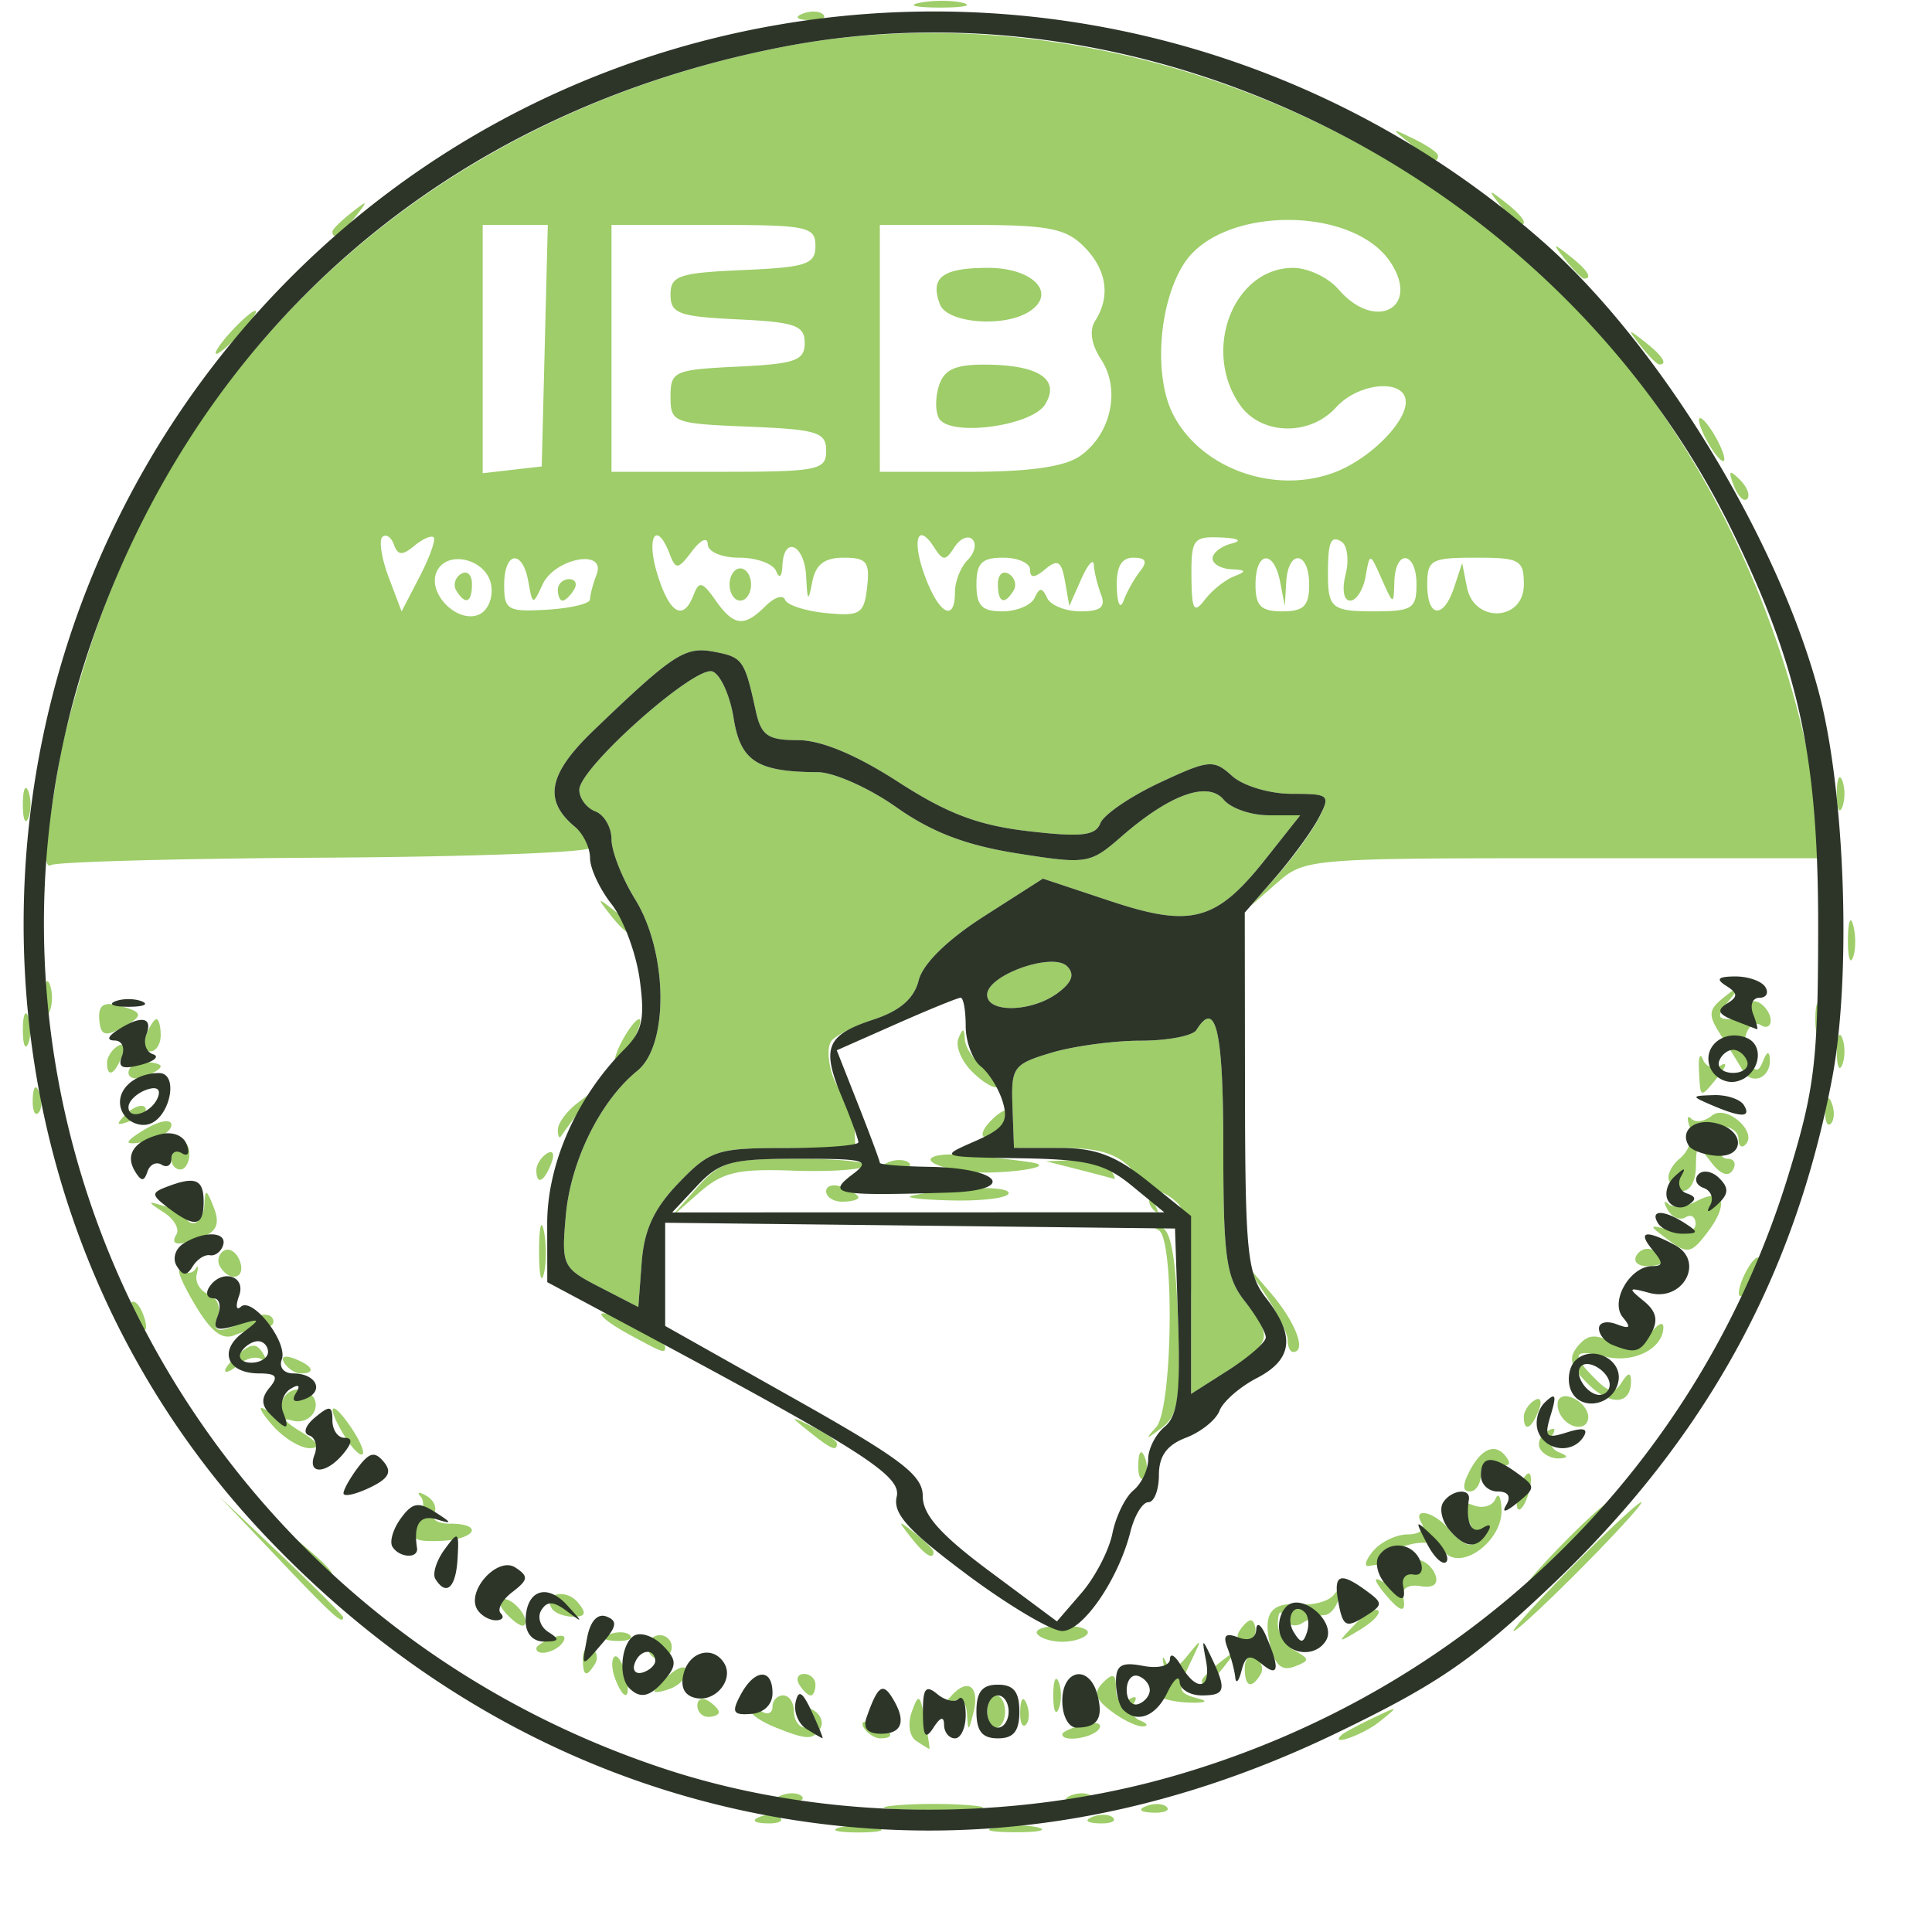 <svg xmlns="http://www.w3.org/2000/svg" viewBox="0 0 180 180">
    <path fill="#9ecd69"
        d="M78.222 170.268c.962-.251 2.537-.251 3.5 0 .962.252.175.458-1.75.458s-2.713-.206-1.75-.458zm14.512-.018c1.243-.239 3.043-.23 4 .02.956.25-.062.447-2.262.435-2.2-.01-2.982-.215-1.738-.455zm-21.95-.976c.722-.288 1.585-.253 1.917.08.332.332-.258.568-1.312.525-1.165-.048-1.402-.285-.605-.605zm31 0c.722-.288 1.585-.253 1.917.08.332.332-.258.568-1.312.525-1.165-.048-1.402-.285-.605-.605zm-18.562-1.045c2.062-.216 5.437-.216 7.5 0 2.062.216.375.392-3.75.392s-5.813-.176-3.75-.392zm23.562.046c.722-.29 1.585-.254 1.917.078.332.333-.258.57-1.312.526-1.165-.048-1.402-.285-.605-.605zm-34-1c.722-.29 1.585-.254 1.917.078.332.333-.258.57-1.312.526-1.165-.048-1.402-.285-.605-.605zm27 0c.722-.29 1.585-.254 1.917.078.332.333-.258.57-1.312.526-1.165-.048-1.402-.285-.605-.605zm-14.426-5.083c-.632-.417-.809-1.587-.409-2.706.625-1.748.764-1.662 1.225.75.286 1.497.47 2.715.41 2.706-.062-.008-.613-.346-1.226-.75zm-13.136-1.266c-1.238-.497-2.25-1.17-2.25-1.495 0-.325.45-.313 1 .027s1 .141 1-.441c0-.583.45-1.06 1-1.06s1 .676 1 1.5c0 .826.476 1.5 1.059 1.5.582 0 .738-.519.345-1.154-.445-.721-.274-.883.458-.43.644.397.912 1.142.595 1.654-.684 1.106-1.238 1.093-4.207-.1zm8.257.043c-.35-.567.051-.734.94-.393 1.733.665 2.05 1.382.612 1.382-.518 0-1.216-.445-1.552-.989zm18.493.605c0-.21.9-.619 2.001-.907 1.101-.287 1.75-.115 1.441.384-.538.87-3.442 1.312-3.442.523zm26.083.019c.23-.2 1.542-.9 2.917-1.555 2.357-1.123 2.389-1.102.559.364-1.593 1.277-4.848 2.392-3.476 1.191zm-34.967-1.944c-.073-1.142-.578-1.549-1.366-1.104-.993.56-.996.432-.017-.624 1.533-1.653 2.6-.728 1.971 1.708-.45 1.744-.478 1.745-.588.02zm1.884-.191c0-.825.375-1.5.833-1.5.459 0 .834.675.834 1.5s-.375 1.5-.834 1.5c-.458 0-.833-.675-.833-1.5zm3.079-.084c.048-1.165.285-1.402.604-.604.289.722.253 1.584-.079 1.917-.332.332-.569-.259-.525-1.313zm8.475.048c-1.51-1.142-1.679-1.74-.75-2.668.928-.928 1.196-.802 1.196.563 0 1.075.449 1.481 1.154 1.045.683-.422.885-.276.494.356-.363.588-.095 1.297.596 1.575.69.279.806.528.256.554-.55.026-1.876-.615-2.946-1.425zm-38.554-.523c0-.583.45-.781 1-.441s1 .816 1 1.059c0 .242-.45.44-1 .44s-1-.476-1-1.058zm33.158-.941c0-1.375.227-1.938.504-1.25.278.687.278 1.812 0 2.5-.277.687-.504.125-.504-1.25zm9.107-.38c-.323-.524-.024-.59.687-.15.932.576 1.106.158.664-1.595-.329-1.307-.331-1.79-.006-1.072.45.99.94.87 2.046-.5 1.345-1.668 1.375-1.64.4.38-1.394 2.885-1.355 3.091.694 3.632.962.254.477.41-1.08.348-1.556-.062-3.088-.531-3.404-1.043zm-49.92-1.164c-.326-.848-.369-1.766-.096-2.04.273-.272.737.422 1.03 1.544.623 2.383-.069 2.75-.934.496zm3.655 1.135c0-.19.675-.907 1.5-1.591.864-.718 1.5-.815 1.5-.23 0 .559-.675 1.275-1.5 1.591-.825.317-1.5.42-1.5.23zm13.5-.591c-.34-.55-.142-1 .44-1 .583 0 1.06.45 1.06 1s-.199 1-.441 1c-.243 0-.72-.45-1.06-1zm37.5-.378c0-.208.787-.995 1.75-1.75 1.586-1.244 1.621-1.208.377.378-1.306 1.665-2.127 2.195-2.127 1.372zm4-1.181c0-.858.457-1.277 1.016-.931.56.345.758 1.047.441 1.559-.857 1.387-1.457 1.128-1.457-.628zm-61.667-.897c0-.801.383-1.22.85-.931.467.288.59.944.274 1.456-.808 1.308-1.124 1.16-1.124-.525zm64.083-1.023c-.788-3.14-.025-4.236 2.792-4.009 1.26.101 2.664-.31 3.118-.914.53-.706.68-.562.417.402-.226.825-.822 1.506-1.326 1.515-.505.008-1.441.349-2.082.756-.64.408-1.392.176-1.67-.515-.314-.777-.537-.608-.586.444-.044.935.645 2.106 1.53 2.6 1.473.825 1.473.954.01 1.515-1.122.431-1.779-.103-2.203-1.794zm-57.863.564a1.117 1.117 0 01.361-1.533 1.117 1.117 0 011.533.362c.322.521.16 1.21-.362 1.533-.52.322-1.21.159-1.532-.362zm-10.553-.478c0-.217.698-.661 1.552-.989.89-.341 1.291-.174.94.393-.586.95-2.492 1.405-2.492.596zm6.812-1.29c.722-.29 1.585-.254 1.917.078.332.333-.258.569-1.312.526-1.165-.048-1.402-.285-.605-.605zm39.842-.067c-.255-.413.8-.75 2.346-.75 1.545 0 2.6.337 2.345.75-.255.412-1.31.75-2.345.75-1.035 0-2.09-.338-2.346-.75zm18.846-.25c.34-.55.816-1 1.059-1 .242 0 .44.45.44 1s-.476 1-1.058 1c-.583 0-.781-.45-.441-1zm10.726-.58c.95-.99 1.941-1.586 2.205-1.323.263.263-.514 1.074-1.727 1.802-2.106 1.265-2.127 1.244-.478-.478zm-79.016-1.021c-.709-.77-.848-1.4-.309-1.4 1.039 0 2.542 1.903 1.949 2.466-.193.183-.93-.297-1.64-1.066zm99.29-4.4c3.265-3.3 6.162-6 6.437-6 .275 0-2.172 2.7-5.437 6-3.266 3.3-6.163 6-6.438 6-.275 0 2.172-2.7 5.438-6zm-120.534-.75l-5.466-5.75 5.75 5.466c3.162 3.007 5.75 5.594 5.75 5.75 0 .743-.956-.123-6.034-5.465zm25.474 4.653c-.866-1.4 1.316-1.901 2.43-.558.83.998.724 1.322-.43 1.322-.84 0-1.74-.344-2-.764zm77.432-1.594c-.782-.964-.864-1.388-.191-.984.65.39 1.463.25 1.809-.308.588-.952-.823-1.475-2.91-1.078-.505.096-.337-.526.373-1.382.71-.856 2.163-1.556 3.228-1.556 1.065 0 1.659-.45 1.319-1-.978-1.582 1.12-1.163 2.5.5 1.876 2.26 3.23 1.8 1.919-.652-.97-1.811-.906-2.057.4-1.556.853.327 1.77.058 2.037-.599.267-.656.521-.206.565 1 .105 2.925-3.8 5.787-5.339 3.913-.715-.87-1.93-1.06-3.582-.561-2.29.692-2.03.987 1.167 1.33.641.068 1.364.718 1.606 1.443.279.837-.239 1.202-1.417 1-1.073-.184-1.75.209-1.606.932.341 1.707-.247 1.568-1.878-.442zm16.628-4.308c2.148-2.2 4.13-4 4.406-4 .275 0-1.258 1.8-3.406 4s-4.131 4-4.406 4c-.275 0 1.258-1.8 3.406-4zm-117.095.75l-1.905-2.25 2.25 1.905c2.114 1.79 2.705 2.595 1.905 2.595-.19 0-1.202-1.013-2.25-2.25zm56.467-1.5c-1.244-1.586-1.208-1.622.378-.378.962.755 1.75 1.542 1.75 1.75 0 .823-.821.293-2.128-1.372zm-45.865-1.265c.508-.947.6-2.079.208-2.514-.393-.436-.145-.464.551-.063.697.402 1.008 1.149.691 1.66-.316.513.351.932 1.484.932 3.235 0 2.4 1.487-.9 1.604-2.5.088-2.814-.161-2.034-1.619zm102.372-2.365c.126-.86.509-1.842.85-2.183.342-.341.518.082.391.942-.126.86-.508 1.842-.85 2.183-.34.342-.517-.082-.39-.942zm-4.38-2.62c1.164-2.174 2.53-2.57 3.494-1.012.35.567-.051.735-.941.393-1.006-.386-1.552-.03-1.552 1.012 0 .883-.466 1.607-1.035 1.607-.702 0-.69-.644.035-2zm-30.92-.584c.048-1.165.285-1.402.604-.604.289.722.253 1.584-.079 1.917-.332.332-.569-.259-.525-1.313zm-73.867-2.448c-1.79-2.868-1.473-3.786.39-1.126.881 1.258 1.426 2.462 1.212 2.677-.214.214-.935-.484-1.602-1.551zm111.33 1.1c-.316-.511-.048-1.256.596-1.654.698-.431.904-.292.51.346-.363.588-.095 1.297.596 1.575.899.363.917.53.065.586-.655.043-1.45-.34-1.766-.852zm-118.137-2.24c-1.048-1.195-1.39-1.872-.76-1.506.63.366 1.4 0 1.712-.811a1.586 1.586 0 012.042-.912c2.018.775.85 3.4-1.232 2.768-.917-.278-.542.185.833 1.028 1.706 1.047 1.994 1.545.905 1.57-.877.019-2.452-.943-3.5-2.137zm50.036.616c-1.864-1.493-1.852-1.511.309-.464 1.237.6 2.25 1.3 2.25 1.555 0 .765-.519.544-2.559-1.09zm32.309-.443c1.533-1.72 1.728-17.598.225-18.343-.564-.28-.451-.393.25-.253.885.178 1.362 2.857 1.562 8.772.243 7.218.014 8.723-1.5 9.871-1.525 1.157-1.604 1.15-.537-.047zm34.25-.942c0-.518.445-1.216.988-1.552.567-.35.735.05.393.94-.664 1.733-1.381 2.05-1.381.612zm3.459-.126c-.363-.587-.42-1.307-.126-1.6.717-.716 2.667.546 2.667 1.726 0 1.278-1.727 1.192-2.541-.126zm2.51-2.964c-1.657-1.657-1.854-2.403-.931-3.515.905-1.091 1.642-1.16 3.238-.307 1.672.895 2.32.76 3.395-.712.73-1 1.329-1.337 1.329-.749 0 1.998-2.774 3.408-5.404 2.748-3.01-.755-3.25-.231-.95 2.068 1.328 1.329 1.806 1.39 2.484.321.577-.91.844-.952.855-.132.028 2.246-1.913 2.38-4.016.278zm-36.97-7.315c0-5.087-.46-8.715-1.2-9.454-1.578-1.579-3.115-1.544-2.198.05.396.687.385.95-.024.583-.41-.367-.594-.882-.41-1.145.183-.263-.524-1.426-1.572-2.583-1.408-1.556-3.104-2.107-6.5-2.111l-4.595-.006-.143-3.868c-.134-3.647.073-3.933 3.616-4.994 2.068-.62 5.818-1.126 8.334-1.126s4.853-.45 5.193-1c1.809-2.927 2.5.076 2.5 10.865 0 10.35.255 12.19 2 14.407 2.64 3.356 2.523 3.84-1.542 6.432l-3.458 2.204zm-90 6.09c0-.275.636-1.026 1.412-1.67 1.087-.903 1.583-.873 2.16.127.412.714.381.965-.069.557-.45-.407-1.422-.24-2.16.373-.738.612-1.342.888-1.342.613zm5.508-.733c-.35-.567.051-.734.94-.393 1.733.665 2.05 1.382.612 1.382-.518 0-1.216-.445-1.552-.989zm32.243-2.583c-3.739-2.029-3.511-2.873.25-.928 1.65.853 3 1.764 3 2.025 0 .644-.108.607-3.25-1.097zm61.25.476c0-.603-.937-2.515-2.083-4.25l-2.082-3.154 2.577 3c2.326 2.706 3.386 5.5 2.088 5.5-.275 0-.5-.493-.5-1.096zm-101.87-3.408c-1.173-1.99-1.721-3.362-1.217-3.05.504.311 1.106.226 1.338-.19.231-.416.277-.177.102.531-.176.709.32 1.534 1.1 1.833.782.3 1.176 1.183.877 1.962-.642 1.673.107 1.789 2.675.415 1.03-.552 2.106-.627 2.39-.167.284.46-.026.858-.69.884-.662.026-1.933.351-2.823.723-1.168.487-2.212-.332-3.752-2.941zm-5.671 1.437c-.363-.587-.445-1.28-.183-1.543.262-.262.743.218 1.069 1.066.676 1.763.1 2.073-.886.477zm43.45-2.969c-3.485-1.795-3.58-1.992-3.168-6.657.449-5.102 3.216-10.704 6.668-13.502 2.957-2.396 2.845-11.04-.208-15.98-1.21-1.96-2.201-4.473-2.201-5.586 0-1.114-.675-2.284-1.5-2.601-.825-.317-1.5-1.22-1.5-2.007 0-2.05 10.802-11.645 12.414-11.026.743.285 1.625 2.237 1.96 4.338.644 4.025 2.184 5.015 7.847 5.043 1.496.007 4.789 1.476 7.317 3.264 3.298 2.331 6.485 3.548 11.28 4.305 6.485 1.024 6.77.978 9.682-1.563 4.512-3.938 8.068-5.218 9.546-3.436.66.794 2.531 1.444 4.16 1.444h2.962l-3.232 4.08c-4.596 5.803-6.907 6.425-14.489 3.902l-6.254-2.081-5.477 3.503c-3.419 2.188-5.709 4.43-6.096 5.972-.422 1.68-1.732 2.835-4.106 3.619-1.917.633-3.747 1.572-4.065 2.086-.728 1.179.458 5.093 1.373 4.531.373-.229.726.89.784 2.486l.107 2.902h-6.66c-6.205 0-6.875.222-9.795 3.25-2.292 2.376-3.219 4.367-3.446 7.407l-.312 4.157zm106.121.536c0-.55.437-1.675.97-2.5.533-.825.97-1.05.97-.5s-.437 1.675-.97 2.5c-.533.825-.97 1.05-.97.5zm-111.778-4c.011-2.2.216-2.983.455-1.739.24 1.244.23 3.044-.02 4s-.446-.061-.435-2.261zm-29.71 1.569a1.086 1.086 0 01.337-1.495c.501-.31 1.17.11 1.485.931.621 1.62-.881 2.085-1.821.564zm131.968-1.086c.345-.559 1.047-.757 1.559-.44 1.387.857 1.128 1.457-.628 1.457-.858 0-1.277-.458-.931-1.017zm2.966-1.408c-1.927-1.44-1.92-1.462.274-.909 1.379.347 2.25.112 2.25-.609 0-.646-.419-.917-.931-.6-.512.316-1.26.005-1.66-.691-.402-.697-.373-.945.062-.552.436.394 1.605.28 2.6-.252 2.526-1.352 3.1.16 1.077 2.841-1.537 2.038-1.88 2.11-3.672.772zm-139.014-.514c.319-.516-.217-1.45-1.191-2.075-1.528-.981-1.54-1.066-.086-.618.927.286 1.866.207 2.086-.175.22-.381.264-.13.096.557-.167.687.132 1.25.664 1.25.533 0 1-.788 1.04-1.75.059-1.484.19-1.446.862.25.566 1.427.33 2.194-.82 2.68-2.354.991-3.31.949-2.651-.119zm48.462-4.311c2.21-2.507 3.043-2.75 9.417-2.75 3.846 0 6.693.298 6.328.664-.365.365-3.422.564-6.792.443-5.161-.186-6.54.142-8.752 2.086l-2.625 2.307zm12.076.281c0-.533.675-.71 1.5-.393.825.317 1.5.752 1.5.969 0 .216-.675.393-1.5.393s-1.5-.436-1.5-.969zm8 .41c3.786-.824 9-.963 9-.24 0 .439-2.363.746-5.25.683-2.888-.064-4.575-.263-3.75-.443zm70.57-1.328c-.302-.488.142-1.46.986-2.16.844-.7 1.266-1.976.937-2.833-.33-.858-.279-1.24.112-.849s1.255.26 1.92-.292c1.312-1.089 4.31 1.519 3.117 2.711-.353.354-.642.118-.642-.524 0-.641-.675-1.166-1.5-1.166s-1.5.476-1.5 1.059c0 .582.52.738 1.154.345.716-.442.883-.274.441.441-.392.635-.21 1.155.405 1.155s.823.477.463 1.06c-.414.67-1.16.393-2.027-.75-1.294-1.706-1.374-1.68-1.404.44-.032 2.253-1.433 3.029-2.462 1.363zm-105.57-1.054c0-.518.445-1.216.988-1.552.567-.35.735.05.393.94-.664 1.733-1.381 2.05-1.381.612zm40 .125c-4.738-.67-4.165-1.957.663-1.489 2.66.259 5.287.583 5.837.722 1.8.453-3.936 1.13-6.5.767zm10.5-.184l-3-.764 2.69-.118c1.48-.065 2.97.332 3.31.882.34.55.479.946.309.881-.17-.065-1.66-.462-3.31-.881zm-84.5-.941c0-.518.375-1.173.833-1.456.459-.284.834.14.834.94 0 .801-.375 1.457-.834 1.457-.458 0-.833-.424-.833-.941zm66.812.257c.722-.288 1.585-.253 1.917.08.332.332-.258.568-1.312.525-1.165-.048-1.402-.285-.605-.605zM11.972 106.4c0-.204.9-.853 2-1.441 1.105-.592 2-.66 2-.152 0 .505-.9 1.154-2 1.441-1.1.288-2 .356-2 .152zm40-1.152c0-.575.787-1.662 1.75-2.417 1.619-1.27 1.64-1.222.283.628-.807 1.1-1.595 2.187-1.75 2.416-.156.23-.283-.053-.283-.627zm40.21-.689c.71-.77 1.447-1.249 1.64-1.066.593.563-.91 2.466-1.949 2.466-.539 0-.4-.63.31-1.4zm-80.477-.725c.679-.683 1.485-.99 1.793-.682.308.308-.247.867-1.233 1.242-1.425.543-1.54.428-.56-.56zm158.346-.459c.048-1.165.285-1.402.604-.604.289.722.253 1.584-.079 1.917-.332.332-.569-.259-.525-1.313zm-167-1c.048-1.165.285-1.402.604-.604.289.722.253 1.584-.079 1.917-.332.332-.569-.259-.525-1.313zm87.566-2.48c-1.02-.992-1.619-2.396-1.33-3.12.417-1.042.543-1.027.606.073.043.765.866 1.965 1.827 2.669.962.703 1.524 1.482 1.25 1.73-.274.25-1.333-.359-2.353-1.351zm67.67-.186c-.061-1.238.106-1.685.372-.994.266.69 1.008.942 1.648.558.64-.384.547.063-.208.994-1.721 2.122-1.68 2.135-1.812-.558zm-146.315.218c0-.533.675-.968 1.5-.968s1.5.176 1.5.393c0 .216-.675.652-1.5.968-.825.317-1.5.14-1.5-.393zm150.391-.202c-.41-.697-1.352-2.215-2.091-3.375-1.166-1.828-1.109-2.295.427-3.5 1.612-1.265 1.648-1.232.4.359-1.185 1.511-1.15 1.75.25 1.75.893 0 1.623-.477 1.623-1.06 0-.582.45-.78 1-.44s1 1.068 1 1.618-.403.75-.895.446c-1.234-.762-2.1 1.827-1.134 3.39.627 1.013.897.994 1.329-.091.342-.86.571-.924.62-.172.118 1.771-1.67 2.531-2.529 1.075zM9.972 99.017c0-.518.445-1.216.988-1.552.567-.35.735.05.393.94-.664 1.733-1.381 2.05-1.381.612zm161.158-1.06c0-1.374.227-1.937.504-1.25.278.688.278 1.813 0 2.5-.277.688-.504.126-.504-1.25zm-113.158-1c.589-1.1 1.295-2 1.57-2 .275 0 .019.9-.57 2s-1.296 2-1.57 2c-.276 0-.019-.9.57-2zm-55.842-1c0-1.374.227-1.937.504-1.25.278.688.278 1.813 0 2.5-.277.688-.504.126-.504-1.25zm11.48.5c.317-.824.753-1.5.969-1.5.216 0 .393.676.393 1.5 0 .826-.436 1.5-.969 1.5-.532 0-.71-.674-.393-1.5zm-4.36-1.463c-.1-1.323.383-1.676 1.792-1.308 2.387.624 2.407.946.137 2.16-1.407.754-1.822.57-1.93-.852zm159.88-.036c0-1.375.227-1.938.504-1.25.278.687.278 1.812 0 2.5-.277.687-.504.125-.504-1.25zm-165-2c0-1.375.227-1.938.504-1.25.278.687.278 1.812 0 2.5-.277.687-.504.125-.504-1.25zm87.842-.281c0-1.835 6.12-4.004 7.458-2.644.725.737.452 1.494-.9 2.492-2.41 1.78-6.558 1.875-6.558.152zm80.195-5.22c.02-1.65.244-2.203.498-1.23.253.973.237 2.323-.037 3-.274.677-.482-.12-.461-1.77zm-115.323-2.25c-1.244-1.585-1.208-1.62.378-.377.962.755 1.75 1.542 1.75 1.75 0 .823-.821.293-2.128-1.372zm62.256-3.753c1.445-1.648 3.148-4.009 3.785-5.246 1.099-2.137.97-2.25-2.55-2.25-2.054 0-4.526-.743-5.546-1.666-1.724-1.56-2.153-1.519-6.778.647-2.716 1.272-5.189 2.966-5.495 3.763-.445 1.161-1.781 1.308-6.694.738-4.682-.543-7.565-1.634-12.15-4.597-3.913-2.53-7.17-3.885-9.336-3.885-2.816 0-3.419-.422-3.929-2.75-1.036-4.73-1.207-4.974-3.859-5.48-2.726-.522-3.786.169-11.225 7.305-4.26 4.086-4.732 6.533-1.743 9.014.765.636 1.392 1.507 1.392 1.937 0 .43-11.1.844-24.667.922-13.568.077-25.071.39-25.564.694-.51.315-.624-1.109-.266-3.294.348-2.117.858-5.198 1.134-6.848.277-1.65 1.434-5.925 2.573-9.5C17.594 31.4 41.446 10.525 72.81 4.392c28.833-5.637 61.605 7.1 79.814 31.021 8.705 11.436 14.737 25.93 16.77 40.295l.602 4.25h-24.198c-23.654 0-24.255.05-26.762 2.246l-2.564 2.246zM45.775 54.58c-.363-2.54-4.269-3.457-5.133-1.204-.757 1.972 1.94 4.669 3.912 3.912.862-.331 1.392-1.507 1.22-2.708zm-3.26.447c-.317-.512-.118-1.214.44-1.56.56-.345 1.017.074 1.017.932 0 1.756-.6 2.015-1.457.628zm28.805 1.44c.82-.82 1.64-1.085 1.822-.589.181.497 1.905 1.055 3.83 1.241 3.173.307 3.53.082 3.816-2.411.27-2.35-.046-2.75-2.18-2.75-1.794 0-2.619.633-2.93 2.25-.372 1.929-.453 1.857-.57-.5-.148-2.986-2.086-3.861-2.215-1-.047 1.045-.282 1.246-.583.5-.278-.688-1.817-1.25-3.421-1.25-1.65 0-2.931-.543-2.949-1.25-.018-.715-.648-.436-1.472.653-1.3 1.716-1.504 1.74-2.076.25-1.226-3.197-2.22-1.613-1.159 1.847 1.146 3.733 2.429 4.472 3.395 1.955.499-1.301.819-1.222 2.025.5 1.705 2.434 2.672 2.549 4.667.554zm-3.348-2.01c0-.824.45-1.5 1-1.5s1 .676 1 1.5c0 .826-.45 1.5-1 1.5s-1-.674-1-1.5zm-27.566-4.392c-.212-.216-1.028.14-1.813.792-1.108.92-1.53.895-1.887-.108-.253-.71-.74-1.037-1.08-.725-.34.31-.078 2 .585 3.755l1.204 3.19 1.688-3.256c.928-1.79 1.514-3.432 1.303-3.648zm14.566 5.779c0-.398.274-1.438.61-2.312.935-2.436-3.891-1.549-5.034.926-.894 1.937-.935 1.93-1.32-.25-.54-3.073-2.256-2.852-2.256.29 0 2.337.32 2.522 4 2.305 2.2-.13 4-.562 4-.96zm-3-.886c0-.55.476-1 1.059-1 .582 0 .78.45.44 1s-.816 1-1.058 1c-.243 0-.441-.45-.441-1zm37 .2c0-.99.532-2.333 1.183-2.984.651-.65.852-1.515.446-1.92-.406-.407-1.163-.077-1.684.733-.832 1.294-1.058 1.294-1.89 0-1.568-2.44-2.103-.617-.819 2.787 1.318 3.491 2.764 4.215 2.764 1.384zm7.417.55c.466-1 .7-1 1.166 0 .321.687 1.72 1.25 3.107 1.25 1.89 0 2.372-.397 1.917-1.582-.334-.87-.636-2.108-.67-2.75-.035-.643-.563-.043-1.174 1.332l-1.11 2.5-.404-2.309c-.327-1.869-.674-2.083-1.826-1.127-1.018.844-1.423.86-1.423.058 0-.617-1.125-1.122-2.5-1.122-2 0-2.5.5-2.5 2.5 0 1.977.505 2.5 2.417 2.5 1.329 0 2.679-.563 3-1.25zm-3.417-1.31c0-.857.457-1.276 1.016-.93.56.345.758 1.047.441 1.559-.857 1.387-1.457 1.128-1.457-.628zm13.257-1.19c.705-.893.524-1.25-.635-1.25-1.122 0-1.598.847-1.543 2.75.045 1.567.318 2.105.634 1.25.306-.825 1-2.063 1.544-2.75zm8.743.49c1.2-.466 1.149-.598-.25-.661-.963-.044-1.75-.496-1.75-1.006s.787-1.133 1.75-1.384c1.077-.281.692-.502-1-.573-2.537-.107-2.748.174-2.718 3.634.026 3.153.225 3.497 1.25 2.162.67-.873 1.893-1.85 2.718-2.171zm7 .76c0-3.109-1.95-3.337-2.136-.25l-.136 2.25-.434-2.25c-.587-3.048-2.294-2.862-2.294.25 0 2 .5 2.5 2.5 2.5s2.5-.5 2.5-2.5zm10 0c0-3.108-1.976-3.347-2.064-.25-.061 2.196-.09 2.19-1.173-.25-1.107-2.495-1.11-2.495-1.506-.25-.218 1.237-.864 2.25-1.435 2.25-.602 0-.781-1.026-.427-2.44.337-1.34.16-2.717-.391-3.058-.988-.61-1.254.027-1.254 2.998 0 3.193.372 3.5 4.25 3.5 3.6 0 4-.25 4-2.5zm3.51.25l.744-2.25.442 2.25c.668 3.393 5.304 3.175 5.304-.25 0-2.297-.367-2.5-4.5-2.5s-4.5.203-4.5 2.5c0 3.111 1.515 3.262 2.51.25zm-11.115-10.71c3.2-1.217 6.605-4.588 6.605-6.54 0-2.202-4.359-1.867-6.5.5-2.448 2.704-6.972 2.592-8.943-.223-3.576-5.105-.603-12.777 4.953-12.777 1.38 0 3.28.9 4.222 2 3.393 3.963 7.655 1.765 4.857-2.505-3.48-5.311-15.723-5.274-19.216.058-2.394 3.653-2.898 10.53-1.036 14.13 2.607 5.042 9.467 7.482 15.058 5.357zm-73.612-11.79l.282-11.25H44.972V44.09l2.75-.316 2.75-.316zM76.972 42c0-1.734-.821-1.99-7.25-2.25-6.988-.283-7.25-.384-7.25-2.793 0-2.369.33-2.516 6.25-2.798 5.375-.256 6.25-.565 6.25-2.202 0-1.638-.875-1.947-6.25-2.203-5.484-.26-6.25-.543-6.25-2.297 0-1.774.765-2.034 6.75-2.296 5.93-.26 6.75-.533 6.75-2.25 0-1.802-.74-1.954-9.5-1.954h-9.5v23h10c9.259 0 10-.145 10-1.957zm23.663.48c2.876-2.015 3.792-6.18 1.97-8.961-.94-1.434-1.14-2.731-.561-3.644 1.452-2.295 1.067-4.78-1.072-6.918-1.686-1.687-3.333-2-10.5-2h-8.5v23h8.277c5.682 0 8.94-.464 10.386-1.477zM87.5 39c-.36-.583-.372-1.957-.024-3.052.481-1.518 1.508-1.988 4.314-1.976 4.993.02 7.027 1.372 5.581 3.706-1.253 2.023-8.812 3.035-9.87 1.323zm.077-10.634c-.965-2.514.213-3.41 4.486-3.41 4.22 0 6.46 2.406 3.806 4.086-2.361 1.495-7.624 1.066-8.292-.676zM2.13 74.957c0-1.374.227-1.937.504-1.25.278.688.278 1.813 0 2.5-.277.688-.504.126-.504-1.25zm169-1c0-1.374.227-1.937.504-1.25.278.688.278 1.813 0 2.5-.277.688-.504.126-.504-1.25zm-9.594-28.706c-.543-1.425-.428-1.54.56-.56.683.678.99 1.485.683 1.793-.308.308-.867-.247-1.243-1.233zm-2.564-4.293c-.589-1.1-.846-2-.57-2 .274 0 .981.9 1.57 2 .589 1.1.845 2 .57 2s-.981-.9-1.57-2zm-6.128-8.75c-1.244-1.586-1.208-1.622.378-.378 1.666 1.306 2.195 2.128 1.372 2.128-.207 0-.995-.788-1.75-1.75zm-131.372-1.25c.995-1.1 2.035-2 2.31-2 .275 0-.315.9-1.31 2-.996 1.1-2.035 2-2.31 2-.275 0 .314-.9 1.31-2zm124.372-6.75c-1.244-1.586-1.208-1.622.378-.378 1.666 1.306 2.195 2.128 1.372 2.128-.207 0-.995-.788-1.75-1.75zM30.972 21.58c0-.208.787-.995 1.75-1.75 1.586-1.244 1.621-1.208.377.378-1.306 1.665-2.127 2.195-2.127 1.372zm108.872-2.372c-1.244-1.586-1.208-1.622.378-.378 1.666 1.306 2.195 2.128 1.372 2.128-.207 0-.995-.788-1.75-1.75zm-8.431-5.806c-1.864-1.493-1.852-1.511.309-.464 1.237.6 2.25 1.3 2.25 1.555 0 .765-.519.544-2.559-1.09zM74.784 1.274c.722-.288 1.585-.253 1.917.08.332.332-.258.568-1.312.525-1.165-.048-1.402-.285-.605-.605zM85.734.25c1.243-.239 3.043-.23 4 .02.956.25-.062.446-2.262.435-2.2-.01-2.982-.215-1.738-.455z" />
    <path fill="#2d3528"
        d="M76.65 169.942c-19.831-2.422-37.884-11.829-52.32-27.262-30.434-32.533-29.342-84.339 2.455-116.534C58.383-5.846 109.783-7.426 143.796 22.55c10.756 9.48 21.837 27.585 25.648 41.908 2.47 9.278 3.065 26.48 1.247 36.034-3.548 18.655-11.956 33.793-26.324 47.393-7.177 6.794-10.46 9.043-19.751 13.535-15.833 7.654-31.82 10.495-47.966 8.522zm32.851-4.521c27.559-7.986 48.809-28.805 57.124-55.963 2.444-7.98 2.757-10.587 2.769-23 .015-15.907-1.778-24.201-7.98-36.921-15.941-32.69-53.757-51.958-88.604-45.145-31.154 6.091-54.344 26.19-64.431 55.84-14.645 43.05 9.463 90.074 53.624 104.595 14.655 4.82 32.162 5.038 47.498.594zm-34.378-4.349c-.741-.47-1.191-1.582-1-2.471.263-1.22.632-1.008 1.505.87.636 1.367 1.086 2.48 1 2.471-.086-.008-.763-.4-1.505-.87zm5.617-1.079c1.01-2.87 1.48-3.25 2.342-1.892 1.386 2.187 1.025 3.428-.997 3.428-1.264 0-1.708-.506-1.345-1.536zm5.247-.408c-.012-2.29.257-2.647 1.327-1.759.738.613 1.638.818 2 .456.362-.362.658.317.658 1.509s-.45 2.167-1 2.167-1.007-.563-1.015-1.25c-.01-.834-.339-.75-.985.25-.75 1.16-.973.85-.985-1.373zm4.985-.127c0-1.834.533-2.5 2-2.5s2 .666 2 2.5c0 1.833-.533 2.5-2 2.5s-2-.667-2-2.5zm3 0c0-.825-.45-1.5-1-1.5s-1 .675-1 1.5.45 1.5 1 1.5 1-.675 1-1.5zm5-1c0-2.973 2.53-3.404 3.274-.558.572 2.184.017 3.058-1.94 3.058-.756 0-1.334-1.084-1.334-2.5zm-29.967-.562c1.3-2.43 2.967-2.515 2.967-.151 0 1.07-.803 1.847-2.002 1.938-1.683.127-1.837-.158-.965-1.787zm35.634 1.395c-.367-.367-.667-1.544-.667-2.617 0-1.54.525-1.85 2.5-1.472 1.445.277 2.513.01 2.53-.633.017-.611.49-.324 1.05.639 1.44 2.471 2.813 2.173 2.306-.5-.398-2.097-.362-2.114.523-.25 1.419 2.986 1.286 3.5-.91 3.5-1.1 0-2.03-.563-2.067-1.25-.037-.688-.556-.238-1.153 1-1.07 2.217-2.809 2.887-4.112 1.583zm2.483-1.833c0-.523-.484-1.112-1.075-1.309-.591-.197-1.075.392-1.075 1.309 0 .916.484 1.505 1.075 1.308.591-.197 1.075-.786 1.075-1.308zm-42.293.743c-1.078-.229-1.467-1.018-1.133-2.296.54-2.062 2.742-2.62 3.771-.955.937 1.516-.79 3.644-2.638 3.251zm-6.19-.91c-1.05-1.05-.779-4.146.429-4.893.603-.372 1.801.029 2.664.891 1.292 1.292 1.341 1.841.282 3.118-1.395 1.68-2.333 1.926-3.375.884zm2.408-2.608c-.124-1.196-1.495-.965-1.925.325-.22.66.14 1.02.8.8.66-.22 1.166-.727 1.125-1.125zm54.04 1.606c-.063-.642-.39-1.885-.726-2.761-.448-1.166-.18-1.427 1-.975.982.377 1.638.089 1.681-.738.039-.747.457-.457.93.643 1.296 3.016 1.157 3.875-.417 2.569-1.124-.933-1.512-.804-1.884.627-.257.992-.52 1.278-.583.635zm-60.373-3.76c.285-1.496.972-2.235 1.785-1.923 1.041.4.973.913-.326 2.43-2.054 2.399-2.017 2.412-1.46-.507zm64.594-.139c-.331-.862-.089-2.08.538-2.707 1.408-1.407 4.742 1.469 3.685 3.179-.998 1.615-3.531 1.332-4.223-.472zm2.268-2.162c-1.016-1.016-1.855.514-1.021 1.864.63 1.02.865 1.02 1.204.004.232-.695.15-1.535-.183-1.868zm-72.604.789c0-2.826 1.939-3.574 3.846-1.483 1.54 1.688 1.539 1.728-.007.57-1.248-.934-1.84-.955-2.378-.083-.395.638-.097 1.553.66 2.033 1.09.69 1.013.876-.371.888-1.071.01-1.75-.738-1.75-1.925zm41.13-4.31c-5.484-4.089-6.935-5.692-6.56-7.25.483-2.008-3.238-4.358-26.812-16.936l-5.742-3.063-.008-5.413c-.008-5.601 2.756-11.852 7.213-16.309 1.654-1.654 1.908-2.822 1.406-6.48-.336-2.455-1.515-5.612-2.62-7.016-1.104-1.403-2.007-3.336-2.007-4.295 0-.958-.627-2.262-1.392-2.898-2.99-2.48-2.516-4.928 1.743-9.014 7.439-7.136 8.5-7.827 11.225-7.306 2.652.507 2.823.75 3.86 5.48.51 2.329 1.112 2.75 3.928 2.75 2.166 0 5.423 1.356 9.337 3.886 4.584 2.963 7.467 4.054 12.149 4.597 4.913.57 6.249.423 6.694-.738.306-.797 2.779-2.49 5.495-3.763 4.625-2.166 5.054-2.207 6.778-.647 1.02.923 3.492 1.666 5.547 1.666 3.527 0 3.65.108 2.524 2.25-.65 1.237-2.465 3.728-4.035 5.534l-2.853 3.285.022 16.715c.02 15.05.217 16.965 1.978 19.216 2.734 3.496 2.474 5.703-.879 7.437-1.583.819-3.147 2.187-3.474 3.04-.328.854-1.732 1.985-3.122 2.513-1.78.677-2.525 1.705-2.525 3.485 0 1.388-.442 2.525-.981 2.525-.54 0-1.288 1.224-1.664 2.72-1.12 4.462-4.426 9.28-6.368 9.28-.998 0-4.984-2.363-8.857-5.25zm13.537-3.838c.316-1.576 1.195-3.382 1.953-4.011.76-.63 1.38-1.935 1.38-2.9 0-.966.691-2.33 1.537-3.03 1.21-1.005 1.475-3.106 1.25-9.873l-.287-8.597-23.75-.269-23.75-.268v9.616l12 6.756c10.027 5.645 12 7.143 12 9.112 0 1.728 1.667 3.597 6.25 7.006l6.25 4.65 2.297-2.662c1.263-1.464 2.555-3.953 2.87-5.53zm14.29-18.254c.024-.463-.857-1.986-1.957-3.385-1.745-2.218-2-4.056-2-14.407 0-10.789-.691-13.792-2.5-10.865-.34.55-2.677 1-5.193 1-2.516 0-6.266.506-8.334 1.126-3.543 1.061-3.75 1.347-3.616 4.994l.143 3.868 4.309.006c3.336.004 5.197.72 8.25 3.173l3.94 3.168v16.573l3.459-2.204c1.901-1.212 3.476-2.583 3.5-3.046zm-54.7-14.407c2.934-3.042 3.573-3.25 9.939-3.25 3.742 0 6.804-.24 6.804-.533 0-.292-.69-2.18-1.531-4.197-1.938-4.636-1.468-5.786 2.961-7.247 2.453-.81 3.765-1.951 4.19-3.647.387-1.541 2.677-3.784 6.096-5.972l5.477-3.503 6.254 2.081c7.582 2.523 9.893 1.901 14.489-3.901l3.232-4.081h-2.962c-1.629 0-3.5-.65-4.16-1.444-1.478-1.782-5.034-.502-9.546 3.436-2.912 2.54-3.197 2.587-9.683 1.563-4.794-.757-7.981-1.974-11.279-4.305-2.528-1.788-5.821-3.257-7.317-3.264-5.663-.028-7.203-1.018-7.846-5.043-.336-2.101-1.218-4.053-1.96-4.338-1.613-.619-12.415 8.976-12.415 11.026 0 .787.675 1.69 1.5 2.007.825.317 1.5 1.487 1.5 2.6 0 1.114.99 3.628 2.2 5.586 3.054 4.94 3.166 13.585.209 15.981-3.452 2.798-6.22 8.4-6.668 13.502-.411 4.665-.317 4.862 3.168 6.657l3.59 1.85.313-4.157c.227-3.04 1.154-5.03 3.446-7.407zm42.243.28c-2.554-2.093-4.114-2.476-10.5-2.576-7.438-.117-7.473-.13-4.191-1.563 2.734-1.194 3.194-1.83 2.649-3.668-.363-1.223-1.29-2.723-2.06-3.334-.769-.61-1.398-2.298-1.398-3.75s-.212-2.64-.472-2.64c-.259 0-2.962 1.102-6.006 2.448l-5.534 2.448 2.006 5.09c1.103 2.798 2.006 5.226 2.006 5.393 0 .168 2.075.336 4.611.375 6.636.1 8.247 2.202 1.839 2.399-10.544.324-11.442.156-9.009-1.684 1.766-1.336 1.309-1.468-5.076-1.468-6.191 0-7.293.294-9.365 2.5l-2.349 2.5 22.925-.005 22.924-.005-3-2.46zM98.53 92.526c1.351-.998 1.624-1.755.9-2.492-1.339-1.36-7.46.81-7.46 2.644 0 1.723 4.15 1.627 6.56-.152zm26.185 56.875c-.524-2.74.084-3.02 2.582-1.192 1.596 1.168 1.583 1.327-.204 2.442-1.663 1.038-1.971.876-2.378-1.25zm-80.243.56c-1.068-1.728 1.896-5 3.547-3.917 1.243.816 1.202 1.144-.283 2.282-.954.732-1.441 1.623-1.083 1.981.358.359.153.652-.456.652-.61 0-1.386-.45-1.725-.999zm84.535-2.459c-.664-.8-.918-1.926-.563-2.5.947-1.532 3.225-1.271 3.884.445.33.86.058 1.387-.643 1.25-.668-.131-1.102.324-.964 1.012.33 1.647-.232 1.58-1.714-.207zm-88.445-.396c-.29-.47.093-1.7.85-2.736 1.287-1.76 1.366-1.706 1.218.852-.158 2.711-1.053 3.526-2.068 1.884zm92.373-3.312c-1.145-2.233-1.118-2.26.61-.61.994.95 1.533 2.001 1.197 2.336-.335.336-1.148-.441-1.807-1.726zm-96.373.312c-.29-.47.061-1.657.78-2.64 1.082-1.48 1.634-1.579 3.218-.572 1.572 1 1.6 1.12.16.671-1.57-.488-2.217.428-1.868 2.644.163 1.03-1.64.948-2.29-.103zm98.445-1.604c-.664-.8-.918-1.926-.563-2.5.739-1.195 2.586-1.42 2.408-.293-.33 2.096.242 3.291 1.273 2.654.716-.442.883-.274.441.441-.958 1.55-2.102 1.454-3.559-.302zm5.33-2.293c.474-.787.174-1.25-.807-1.25-.858 0-1.56-.675-1.56-1.5 0-1.845 1.064-1.906 3.4-.198 1.709 1.25 1.709 1.362 0 2.75-1.098.89-1.494.967-1.032.198zm-108.334-1.095c.017-.36.633-1.448 1.368-2.417 1.061-1.398 1.554-1.498 2.393-.488.788.95.44 1.564-1.368 2.417-1.334.63-2.41.85-2.393.488zm-2.695-3.59c.303-.79.076-1.594-.503-1.787-.606-.202-.37-.919.556-1.687 1.367-1.135 1.61-1.092 1.61.286 0 .892.505 1.623 1.122 1.623.776 0 .738.463-.122 1.5-1.585 1.909-3.388 1.952-2.663.064zm113.999-2.133c-.331-.862-.041-2.1.643-2.75.983-.933 1.096-.688.535 1.166-.632 2.085-.462 2.27 1.512 1.643 1.512-.48 2.005-.35 1.54.401-1.004 1.625-3.536 1.35-4.23-.46zm-118.112-1.609c-.86-.859-.88-1.533-.078-2.5.851-1.025.634-1.323-.965-1.323-2.95 0-3.815-2.053-1.584-3.756 1.8-1.373 1.773-1.412-.498-.732-1.953.584-2.286.417-1.782-.897.341-.888.158-1.615-.408-1.615-.565 0-.75-.45-.41-1 1.103-1.784 3.49-1.147 2.81.75-.345.962-.275 1.431.156 1.042 1.08-.975 4.421 3.34 3.813 4.925-.27.705.204 1.283 1.056 1.283 2.183 0 2.961 1.672 1.108 2.383-1 .384-1.296.19-.84-.55.45-.726.262-.867-.516-.387-.672.416-.98 1.385-.686 2.155.655 1.707.363 1.762-1.176.222zm-.224-5.823c0-.55-.424-1-.941-1-.518 0-1.22.45-1.56 1-.34.55.084 1 .942 1 .857 0 1.559-.45 1.559-1zm121.364 3.506c-.346-.902-.15-2.12.436-2.706 1.523-1.524 4.41-.132 4.012 1.935-.443 2.302-3.647 2.858-4.448.771zm3.636-.447c0-1.18-1.95-2.442-2.667-1.726-.716.716.546 2.667 1.726 2.667a.944.944 0 00.94-.941zm.25-3.722c-.688-.277-1.25-.965-1.25-1.528 0-.563.739-.74 1.641-.394 1.247.479 1.387.323.583-.645-1.227-1.479.676-4.77 2.759-4.77 1.008 0 1.012-.302.017-1.5-1.455-1.753-.665-1.927 2.078-.458 2.809 1.503.762 5.317-2.389 4.454-1.962-.538-2.018-.46-.533.744 1.201.974 1.394 1.812.7 3.051-.987 1.764-1.476 1.906-3.606 1.046zm-133.753-7.342c-.42-.68-.145-1.605.625-2.092 1.925-1.22 4.116-1.117 3.686.172-.197.59-.747 1.002-1.221.914-.475-.088-1.195.376-1.6 1.032-.568.918-.91.912-1.49-.026zm138.003-3.995c-.782-1.266.541-1.266 2.5 0 1.293.835 1.266.971-.191.984-.93.009-1.97-.434-2.31-.984zm-138.78-1.414c-1.598-1.213-1.615-1.413-.168-1.968 2.674-1.026 3.448-.716 3.448 1.382 0 2.322-.803 2.465-3.28.586zm139.736-.657c-.375-.607-.115-1.627.578-2.267.957-.884 1.103-.883.606.002-.359.641-.11 1.346.554 1.567.88.294.901.592.076 1.102-.623.385-1.439.203-1.814-.404zm3.903.406c.36-.64.088-1.366-.603-1.613-.69-.247-.911-.818-.49-1.269.422-.451 1.3-.288 1.95.363.912.911.874 1.471-.163 2.434-.865.803-1.113.834-.694.085zm-146.735-3.135c-.969-1.567-.13-2.835 2.296-3.47 1.157-.302 2.176.077 2.504.932.308.803.115 1.17-.436.83-.543-.336-.988-.107-.988.508s-.412.863-.915.552c-.503-.31-1.095-.022-1.317.642-.312.938-.567.94-1.144.006zm144.74-2.419c-.882-1.429.61-2.6 2.637-2.07 2.645.69 2.58 3.208-.077 3.008-1.142-.086-2.294-.508-2.56-.938zm-146.013-3.308c-.659-1.718 1.059-3.43 3.468-3.458 1.985-.023.995 4.404-1.072 4.798-.964.184-2.042-.42-2.396-1.34zm3.42-1.287c.244-.73-.214-.954-1.188-.58-.87.334-1.583 1.047-1.583 1.584 0 1.314 2.273.491 2.77-1.004zm144.729.814c-1.928-.829-1.922-.862.19-.93 1.206-.039 2.47.38 2.81.93.73 1.182-.248 1.182-3 0zm-.149-3.527c-.733-1.91 1.272-3.555 3.357-2.755 1.888.724 1.186 3.678-.973 4.094-.957.184-2.03-.418-2.384-1.34zm3.457-.548c-.197-.592-.786-1.075-1.308-1.075-.523 0-1.111.483-1.308 1.075-.198.59.391 1.075 1.308 1.075s1.505-.484 1.308-1.075zm-151.419-.498c.302-.785 0-1.434-.67-1.443-.771-.01-.668-.371.28-.984 2.17-1.402 3.298-1.218 2.664.435-.303.79-.025 1.61.617 1.825.643.214.132.66-1.135.991-1.73.453-2.167.248-1.756-.824zm150.177-3.325c-1.453-.57-1.613-.955-.643-1.555 1.044-.645 1.031-.962-.066-1.657-.998-.632-.776-.864.834-.875 1.205-.009 2.469.435 2.809.985.34.55.093 1-.548 1s-.907.675-.59 1.5c.316.825.477 1.468.356 1.43-.12-.04-1.088-.412-2.152-.828zM10.722 93.295c.687-.277 1.812-.277 2.5 0 .687.278.125.505-1.25.505s-1.938-.227-1.25-.505z" />
</svg>